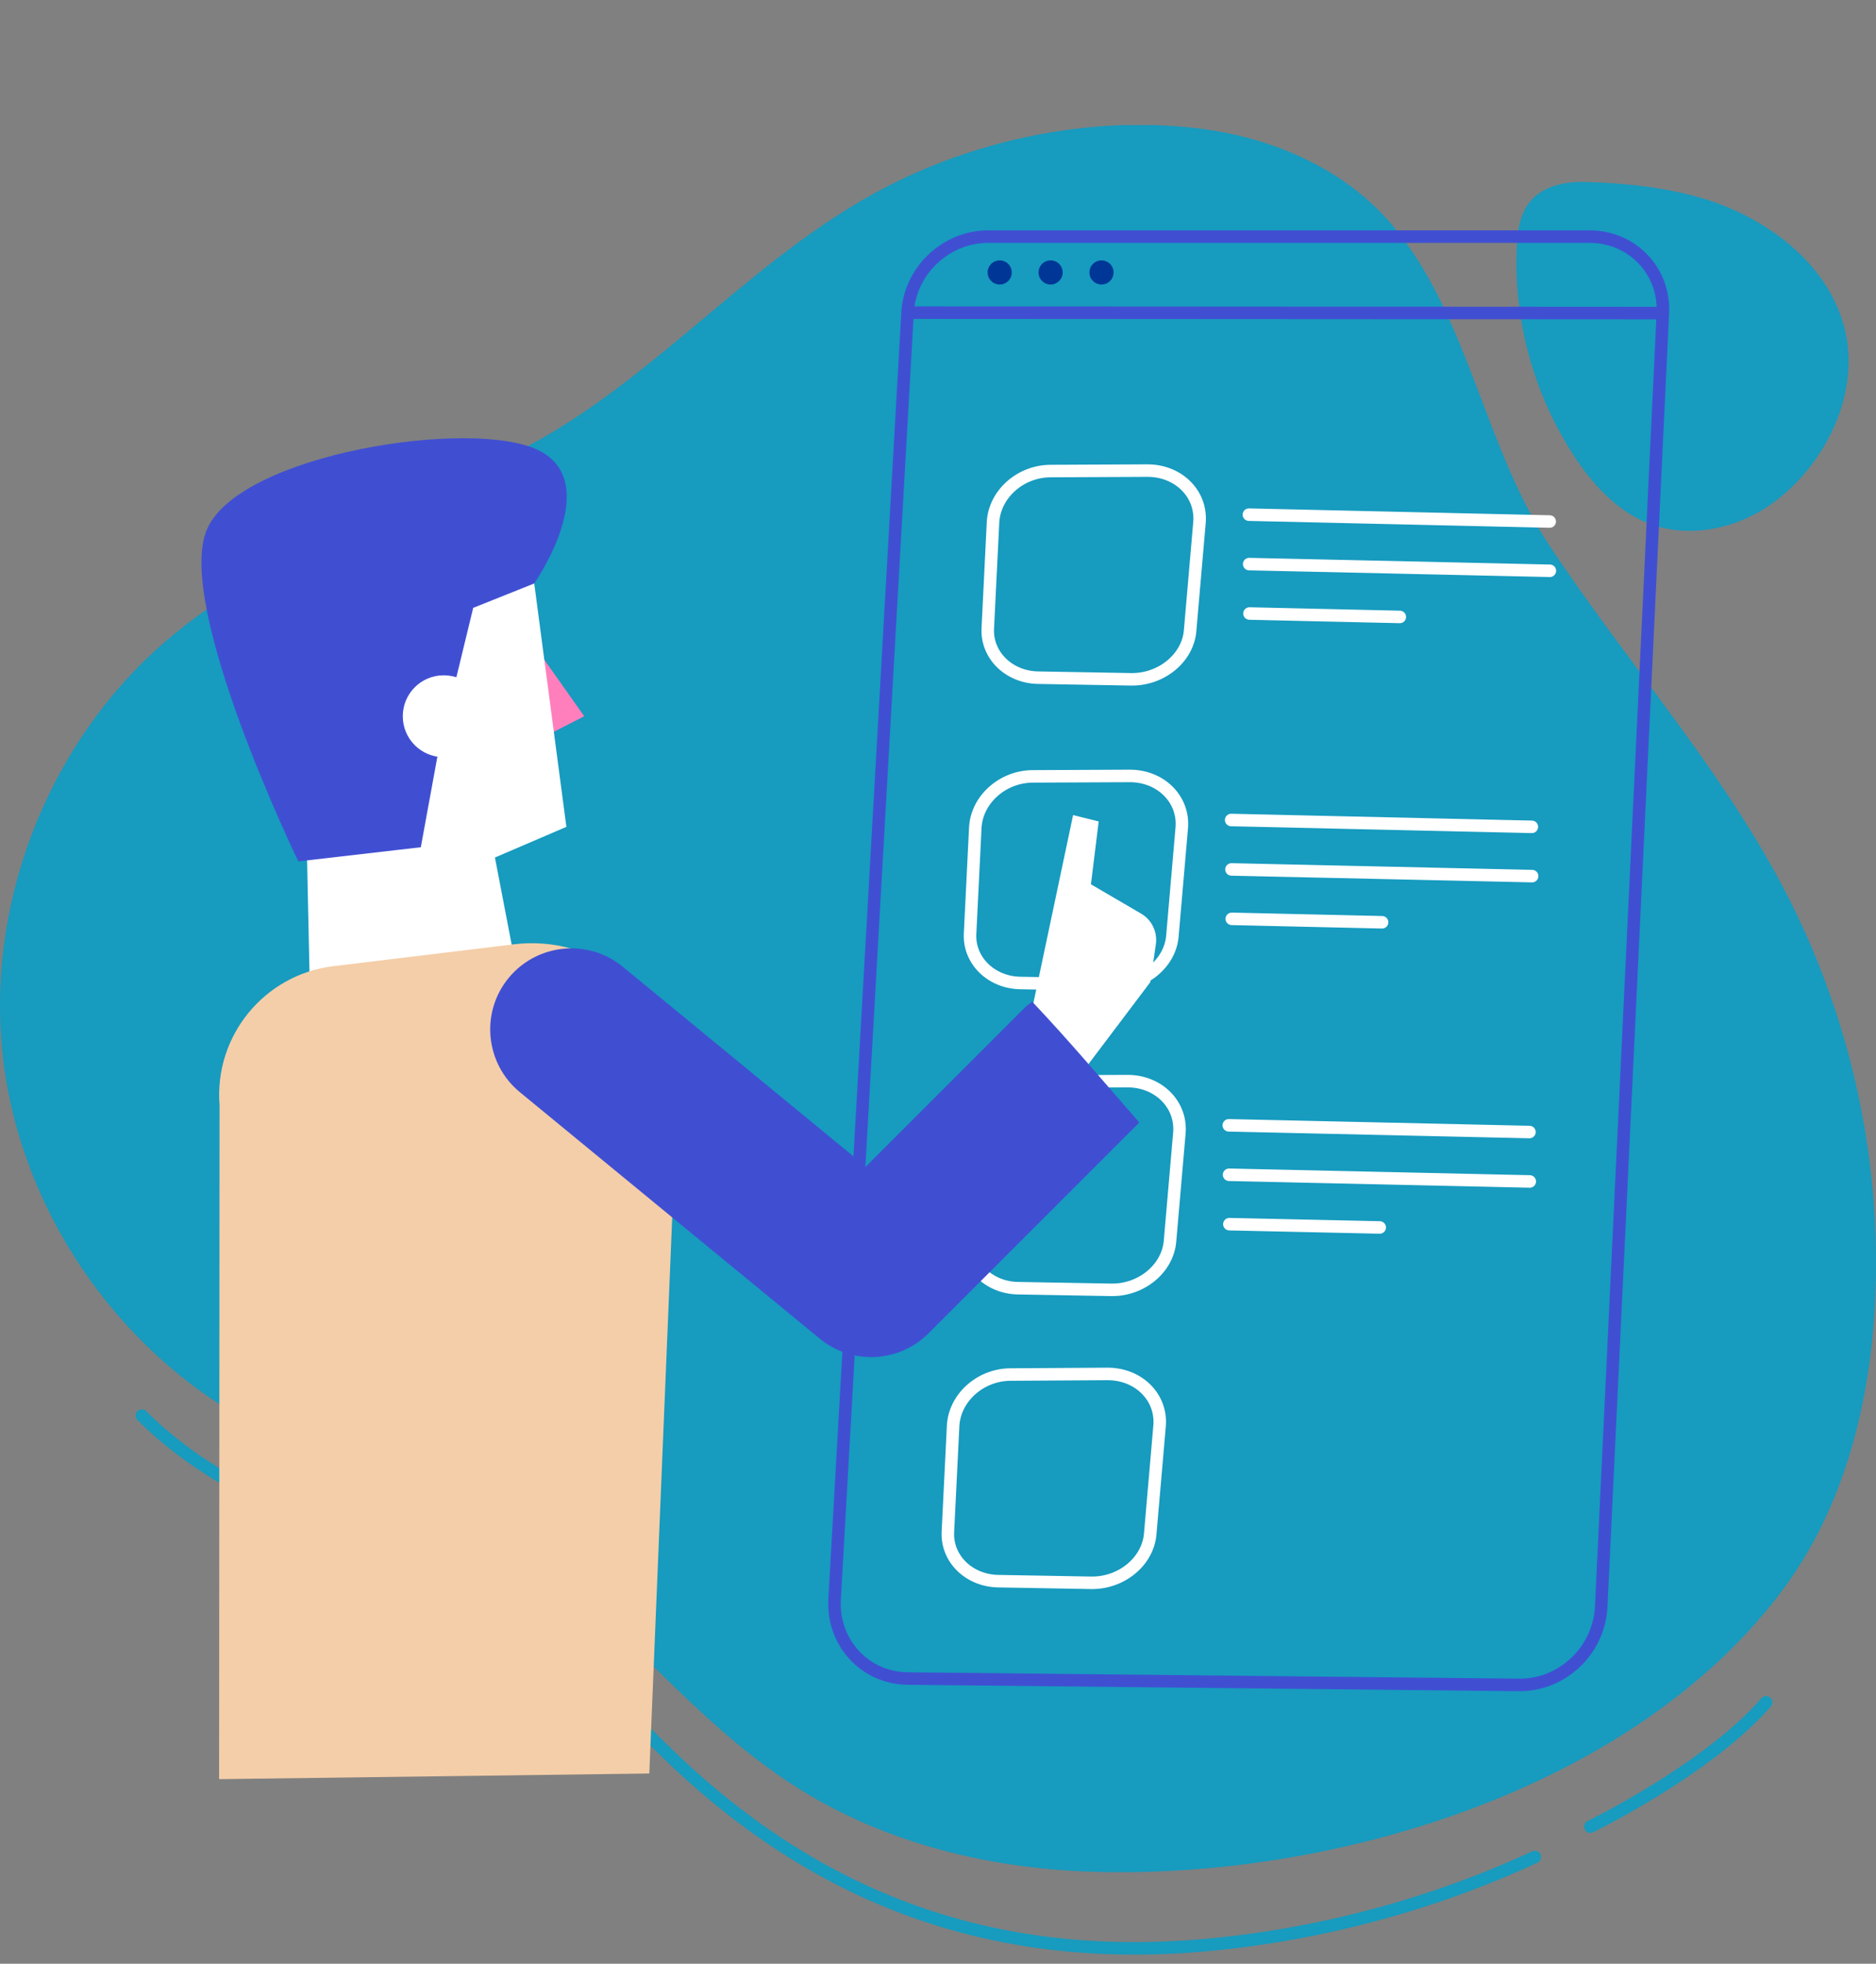 <svg width="150" height="157" viewBox="0 0 150 157" fill="none" xmlns="http://www.w3.org/2000/svg">
<rect x="0" y="0" width="150" height="157" fill="#808080" stroke="none"/>
<g clip-path="url(#clip0)">
<path d="M11.342 113.178C17.401 119.236 25.541 121.866 33.206 125.223C41.121 128.686 46.917 133.863 53.011 139.85C65.282 151.907 79.493 157.108 96.751 155.477C105.677 154.632 114.58 152.24 122.721 148.467" stroke="#179BBF" stroke-miterlimit="10" stroke-linecap="round"/>
<path d="M42.395 35.565C32.623 40.85 21.554 44.087 13.152 51.347C3.69 59.548 -1.309 72.628 0.298 85.042C1.892 97.455 10.033 108.846 21.269 114.38C29.457 118.415 37.777 119.95 44.799 126.103C51.202 131.721 56.653 138.505 63.949 143.052C70.805 147.336 78.922 149.336 86.991 149.633C106.284 150.348 130.671 143.171 142.621 126.996C147.477 120.426 149.548 112.119 149.929 103.954C150.476 92.492 147.87 80.912 142.49 70.783C137.324 61.059 129.91 52.74 123.863 43.575C118.638 35.661 117.413 25.235 111.331 18.01C107.617 13.582 101.964 11.095 96.239 10.321C88.11 9.226 79.362 10.845 71.995 14.38C60.831 19.736 53.19 29.721 42.395 35.565Z" fill="#179BBF"/>
<path d="M125.827 36.41C127.291 38.648 129.16 40.743 131.623 41.766C134.992 43.171 139.027 42.278 141.942 40.076C146.263 36.803 149.036 30.805 147.263 25.484C145.632 20.569 140.836 17.26 136.122 15.856C133.111 14.963 129.91 14.642 126.779 14.547C125.149 14.499 123.375 14.856 122.34 16.118C121.495 17.141 121.316 18.546 121.269 19.867C121.031 25.663 122.649 31.531 125.827 36.41Z" fill="#179BBF"/>
<path d="M89.026 78.722L81.6 78.591C79.255 78.555 77.458 76.794 77.565 74.651L77.981 66.189C78.088 63.94 80.148 62.083 82.576 62.071L90.312 62.035C92.811 62.023 94.692 63.904 94.489 66.201L93.74 74.854C93.549 77.032 91.431 78.757 89.026 78.722Z" stroke="white" stroke-miterlimit="10"/>
<path d="M98.441 65.558L122.483 66.106" stroke="white" stroke-miterlimit="10" stroke-linecap="round"/>
<path d="M98.465 69.51L122.506 70.045" stroke="white" stroke-miterlimit="10" stroke-linecap="round"/>
<path d="M98.489 73.461L110.509 73.735" stroke="white" stroke-miterlimit="10" stroke-linecap="round"/>
<path d="M88.836 103.121L81.409 102.99C79.064 102.954 77.267 101.193 77.374 99.05L77.791 90.588C77.898 88.338 79.957 86.482 82.385 86.47L90.121 86.434C92.621 86.422 94.501 88.303 94.299 90.6L93.549 99.253C93.347 101.443 91.24 103.168 88.836 103.121Z" stroke="white" stroke-miterlimit="10"/>
<path d="M98.251 89.969L122.292 90.505" stroke="white" stroke-miterlimit="10" stroke-linecap="round"/>
<path d="M98.274 93.921L122.316 94.456" stroke="white" stroke-miterlimit="10" stroke-linecap="round"/>
<path d="M98.298 97.872L110.319 98.134" stroke="white" stroke-miterlimit="10" stroke-linecap="round"/>
<path d="M87.253 126.544L79.826 126.413C77.481 126.377 75.684 124.616 75.791 122.473L76.208 114.011C76.315 111.761 78.374 109.905 80.802 109.893L88.538 109.845C91.038 109.833 92.918 111.714 92.716 114.011L91.966 122.664C91.764 124.854 89.657 126.579 87.253 126.544Z" stroke="white" stroke-miterlimit="10"/>
<path d="M121.459 134.708L72.578 134.197C69.15 134.161 66.532 131.316 66.734 127.841L72.566 24.996C72.757 21.628 75.649 18.915 79.017 18.915H127.089C130.493 18.915 133.123 21.652 132.956 25.032L128.029 128.448C127.862 131.947 124.923 134.744 121.459 134.708Z" stroke="#404FD2" stroke-miterlimit="10"/>
<path d="M43.204 59.06L46.715 57.263L42.49 51.288L43.204 59.06Z" fill="#FF7FBD"/>
<path d="M82.528 80.662L85.801 65.165L87.848 65.677L87.229 70.7L91.24 73.044C92.097 73.544 92.561 74.52 92.419 75.496L91.978 78.519L85.896 86.577L82.528 80.662Z" fill="white"/>
<path d="M42.716 46.646L45.287 66.106L39.574 68.558L41.05 76.246L24.756 78.222L24.554 68.784L16.556 42.302L43.049 35.994L42.716 46.646Z" fill="white"/>
<path d="M23.852 68.867L33.647 67.736L35.039 60.131L37.836 48.598L42.716 46.646C42.716 46.646 48.334 38.588 43.049 35.994C37.753 33.399 19.198 36.268 16.556 42.302C13.902 48.336 23.852 68.867 23.852 68.867Z" fill="#404FD2"/>
<path d="M38.753 57.263C38.753 59.072 37.289 60.536 35.48 60.536C33.67 60.536 32.206 59.072 32.206 57.263C32.206 55.453 33.67 53.989 35.48 53.989C37.289 53.989 38.753 55.453 38.753 57.263Z" fill="white"/>
<path d="M17.555 88.362L17.52 142.242L51.916 141.79L53.118 112.595L54.225 85.791C53.44 79.317 47.56 74.711 41.085 75.496L26.648 77.246C21.138 77.912 17.115 82.816 17.555 88.362Z" fill="#F4CEA8"/>
<path d="M82.528 80.079C82.338 80.233 82.147 80.364 81.969 80.531L69.234 93.266L49.798 77.293C47.036 75.02 42.942 75.425 40.669 78.186C38.396 80.947 38.8 85.042 41.562 87.315L65.544 107.025C66.746 108.012 68.198 108.5 69.662 108.5C71.328 108.5 72.983 107.858 74.244 106.596L91.097 89.743C88.265 86.506 85.492 83.209 82.528 80.079Z" fill="#404FD2"/>
<path d="M90.443 54.311L83.016 54.18C80.671 54.144 78.874 52.383 78.981 50.24L79.398 41.778C79.505 39.529 81.564 37.672 83.992 37.66L91.728 37.624C94.228 37.612 96.108 39.493 95.906 41.79L95.156 50.443C94.965 52.621 92.847 54.347 90.443 54.311Z" stroke="white" stroke-miterlimit="10"/>
<path d="M99.857 41.147L123.911 41.695" stroke="white" stroke-miterlimit="10" stroke-linecap="round"/>
<path d="M99.881 45.099L123.923 45.634" stroke="white" stroke-miterlimit="10" stroke-linecap="round"/>
<path d="M99.905 49.05L111.926 49.324" stroke="white" stroke-miterlimit="10" stroke-linecap="round"/>
<path d="M72.566 24.996L132.957 25.032" stroke="#404FD2" stroke-miterlimit="10"/>
<path d="M80.897 21.783C80.897 22.319 80.469 22.747 79.933 22.747C79.398 22.747 78.969 22.319 78.969 21.783C78.969 21.247 79.398 20.819 79.933 20.819C80.469 20.819 80.897 21.247 80.897 21.783Z" fill="#003797"/>
<path d="M84.968 21.783C84.968 22.319 84.539 22.747 84.004 22.747C83.468 22.747 83.04 22.319 83.04 21.783C83.04 21.247 83.468 20.819 84.004 20.819C84.539 20.819 84.968 21.247 84.968 21.783Z" fill="#003797"/>
<path d="M89.038 21.783C89.038 22.319 88.61 22.747 88.074 22.747C87.539 22.747 87.11 22.319 87.11 21.783C87.11 21.247 87.539 20.819 88.074 20.819C88.61 20.819 89.038 21.247 89.038 21.783Z" fill="#003797"/>
<path d="M127.16 146.039C127.16 146.039 136.563 141.457 141.216 136.101" stroke="#179BBF" stroke-miterlimit="10" stroke-linecap="round"/>
</g>
<defs>
<clipPath id="clip0">
<rect width="150" height="146.358" fill="white" transform="translate(0 10)"/>
</clipPath>
</defs>
</svg>

